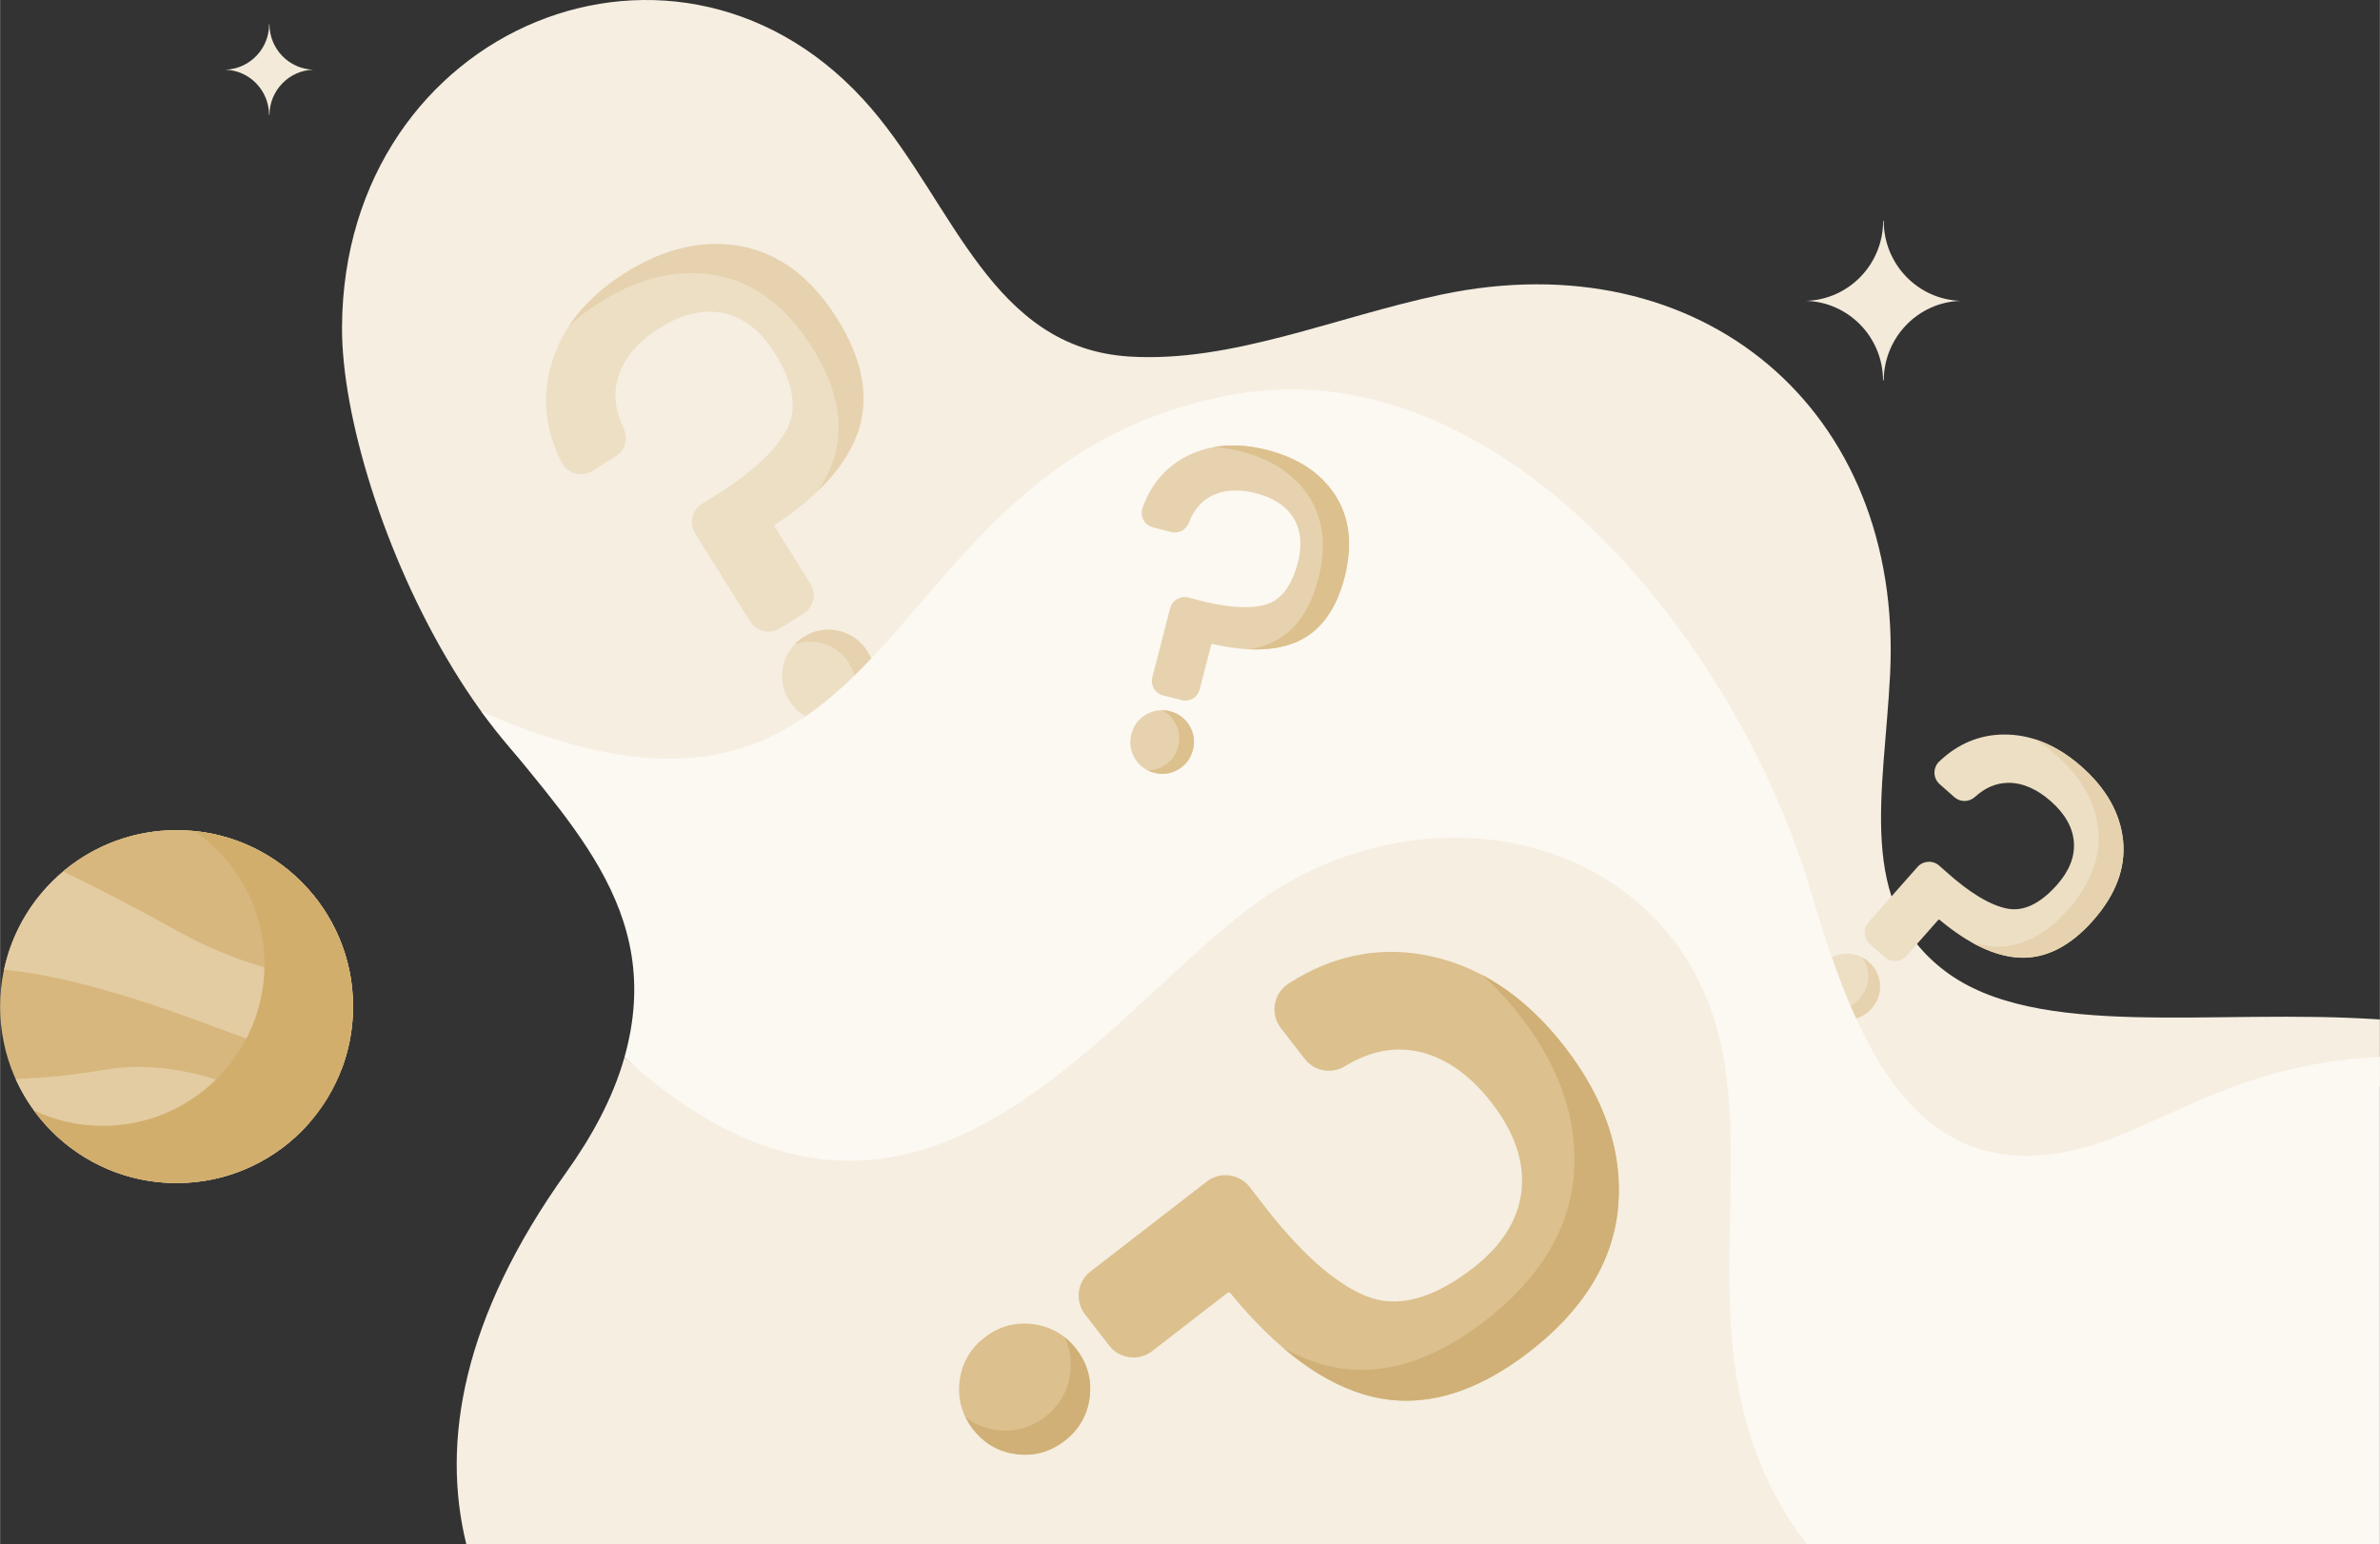 <?xml version="1.0" encoding="UTF-8"?>
<!DOCTYPE svg PUBLIC "-//W3C//DTD SVG 1.1//EN" "http://www.w3.org/Graphics/SVG/1.1/DTD/svg11.dtd">
<!-- Creator: CorelDRAW X7 -->
<svg xmlns="http://www.w3.org/2000/svg" xml:space="preserve" width="9.474in" height="6.148in" version="1.1" style="shape-rendering:geometricPrecision; text-rendering:geometricPrecision; image-rendering:optimizeQuality; fill-rule:evenodd; clip-rule:evenodd"
viewBox="0 0 94738 61485"
 xmlns:xlink="http://www.w3.org/1999/xlink">
 <rect x="0" y="0" width="94738" height="61485" fill="#333333" stroke="none"/>
 <defs>
  <style type="text/css">
   <![CDATA[
    .fil4 {fill:#F3EADA}
    .fil0 {fill:#F5EEE1}
    .fil3 {fill:#FCF8F2}
    .fil9 {fill:#D0B076;fill-rule:nonzero}
    .fil7 {fill:#D2AE6D;fill-rule:nonzero}
    .fil5 {fill:#D7B77D;fill-rule:nonzero}
    .fil8 {fill:#DCC08D;fill-rule:nonzero}
    .fil6 {fill:#E3CCA2;fill-rule:nonzero}
    .fil2 {fill:#E6D2AE;fill-rule:nonzero}
    .fil1 {fill:#EDDFC4;fill-rule:nonzero}
   ]]>
  </style>
 </defs>
 <g id="Layer_x0020_1">
  <g id="_2556912854976">
   <path class="fil0" d="M24853 42101c-466,1653 -1326,3191 -2320,4582 -4128,5775 -4977,10730 -3973,14802l55586 0c-885,-1964 -1412,-4565 -1595,-7842 -708,-12646 -5886,-19741 -13601,-20902 -13262,-1996 -24620,17546 -34097,9360z"/>
   <path class="fil0" d="M28790 33742c2577,-491 5957,-2378 11275,-6392 2177,-1643 4539,-2898 6965,-3743 4772,-1663 9791,-1740 14138,-63 1375,531 2644,1218 3797,2051 3691,2666 6193,6818 7188,12048 1076,5663 2928,9119 5661,10566 874,462 1822,704 2825,776 5159,369 8395,-3796 14099,-5720l0 -2675c-6606,-459 -13644,850 -17313,-1930 -3561,-2698 -2422,-7072 -2185,-11815 527,-10551 -7520,-17298 -17869,-15115 -4234,893 -8337,2715 -12404,2466 -5497,-337 -6990,-6028 -10279,-9871 -7520,-8784 -21025,-3339 -21077,8705 -31,6998 6731,22324 15179,20712z"/>
   <g>
    <path class="fil1" d="M31996 25357c-432,271 -707,656 -820,1144 -112,489 -31,956 239,1388 271,432 656,708 1145,820 488,112 955,31 1387,-239 171,-108 318,-233 440,-376 185,-217 312,-474 380,-769 112,-488 32,-955 -239,-1387 -270,-431 -655,-707 -1145,-820 -489,-112 -955,-31 -1387,239z"/>
    <path class="fil2" d="M33383 25118c-489,-112 -955,-31 -1387,239 -139,87 -262,187 -369,298 328,-122 673,-143 1029,-62 489,113 874,389 1145,820 270,432 351,899 239,1387 -68,295 -196,552 -380,769 -23,27 -47,53 -72,78 122,-45 242,-104 359,-177 171,-108 318,-233 440,-376 185,-217 312,-474 380,-769 112,-488 32,-955 -239,-1387 -270,-431 -655,-707 -1145,-820z"/>
    <path class="fil1" d="M29512 9809c-1500,-283 -3052,70 -4612,1048 -1560,977 -2562,2224 -2977,3706 -361,1289 -214,2584 436,3850 110,213 305,372 537,436 231,63 480,27 684,-101l929 -582c370,-232 507,-706 317,-1101 -337,-701 -415,-1353 -237,-1995 214,-777 777,-1455 1672,-2016 892,-559 1748,-756 2546,-585 794,170 1475,700 2023,1575 755,1205 919,2234 486,3057 -456,866 -1455,1777 -2974,2708l-402 251c-401,252 -523,783 -271,1184l2194 3502c122,194 312,329 536,381 223,51 453,12 648,-110l942 -590c76,-48 142,-106 197,-170 237,-278 279,-689 75,-1014l-1421 -2268c-18,-28 -10,-65 17,-84 1727,-1147 2832,-2382 3284,-3671 480,-1371 205,-2895 -819,-4529 -1021,-1628 -2302,-2598 -3810,-2882z"/>
    <path class="fil2" d="M29512 9809c-1500,-283 -3052,70 -4612,1048 -966,605 -1718,1314 -2249,2118 369,-345 790,-666 1263,-962 1560,-978 3112,-1331 4612,-1048 1508,284 2789,1254 3810,2882 1024,1634 1300,3158 819,4529 -139,396 -340,786 -601,1171 775,-750 1306,-1528 1587,-2327 480,-1371 205,-2895 -819,-4529 -1021,-1628 -2302,-2598 -3810,-2882z"/>
   </g>
   <g>
    <path class="fil1" d="M74393 38302c-272,-241 -591,-351 -947,-330 -357,22 -659,171 -900,443 -241,272 -352,591 -329,947 21,357 170,659 442,900 108,95 223,170 345,225 186,82 387,117 602,104 357,-21 660,-170 900,-442 240,-272 351,-591 330,-948 -23,-356 -172,-659 -443,-899z"/>
    <path class="fil2" d="M74836 39201c-22,-356 -172,-659 -443,-899 -88,-78 -181,-142 -278,-192 150,199 233,430 249,690 22,357 -89,676 -329,948 -240,272 -543,421 -900,442 -215,13 -416,-22 -602,-104 -22,-11 -45,-22 -67,-33 55,74 120,144 193,209 108,95 223,170 345,225 186,82 387,117 602,104 357,-22 660,-170 900,-442 240,-272 351,-591 330,-948z"/>
    <path class="fil1" d="M84516 33471c-110,-1082 -664,-2071 -1646,-2940 -982,-869 -2036,-1302 -3132,-1287 -953,13 -1809,374 -2543,1074 -123,118 -192,284 -189,455 3,170 78,333 206,446l585 518c234,206 585,204 816,-5 411,-372 842,-556 1316,-564 574,-10 1150,238 1714,736 561,497 869,1042 913,1621 44,577 -181,1149 -668,1700 -672,759 -1342,1078 -1991,948 -684,-136 -1508,-636 -2449,-1486l-254 -224c-252,-223 -640,-199 -863,53l-1950 2205c-109,122 -163,280 -153,443 10,163 83,312 206,421l593 525c48,42 101,75 156,100 238,106 527,51 708,-153l1263 -1428c15,-18 43,-20 60,-5 1132,948 2199,1454 3171,1503 1033,52 2019,-443 2929,-1472 907,-1025 1311,-2096 1202,-3184z"/>
    <path class="fil2" d="M84516 33471c-110,-1082 -664,-2071 -1646,-2940 -608,-538 -1244,-909 -1900,-1109 310,182 614,405 911,668 983,869 1537,1859 1646,2941 109,1087 -295,2158 -1201,3183 -911,1029 -1896,1525 -2930,1473 -298,-16 -606,-74 -921,-175 668,379 1307,585 1910,615 1033,52 2019,-443 2929,-1472 907,-1025 1311,-2096 1202,-3184z"/>
   </g>
   <path class="fil3" d="M19157 28329c3284,4278 7381,7793 5696,13772 12024,10862 19561,-2754 26001,-6711 5372,-3300 12018,-2501 15534,1762 5493,6660 -741,16141 5536,24333l22814 0 0 -19406c-7107,337 -9740,4016 -14221,3932 -4774,-89 -6818,-5050 -8402,-10434 -3022,-10274 -12538,-21809 -23092,-19861 -14846,2741 -12594,20140 -29866,12613z"/>
   <path class="fil4" d="M8967 2775c962,31 1734,821 1739,1799l16 0c8,-978 779,-1768 1739,-1799 -965,-32 -1739,-830 -1739,-1813l-13 0c0,983 -774,1781 -1742,1813z"/>
   <path class="fil4" d="M71901 11978c1692,55 3048,1444 3058,3163l27 0c14,-1719 1370,-3108 3058,-3163 -1697,-55 -3058,-1457 -3058,-3186l-23 0c0,1729 -1361,3131 -3062,3186z"/>
   <g>
    <path class="fil5" d="M0 40076c0,-3880 3145,-7025 7025,-7025 3881,0 7026,3145 7026,7025 0,3881 -3145,7026 -7026,7026 -3880,0 -7025,-3145 -7025,-7026z"/>
    <path class="fil6" d="M154 38609c675,-3175 3495,-5558 6871,-5558 3881,0 7026,3146 7026,7026 0,889 -166,1739 -467,2523 -1124,-319 -2820,-886 -5344,-1827 -3703,-1381 -6256,-1998 -8086,-2164z"/>
    <path class="fil6" d="M7025 47102c-2853,0 -5310,-1702 -6409,-4146 1075,-37 2276,-144 3548,-366 3132,-546 6336,1002 8147,2114 -1288,1470 -3178,2398 -5286,2398z"/>
    <path class="fil5" d="M13997 39201c-2245,-254 -4625,-855 -6803,-2063 -1938,-1075 -3476,-1862 -4688,-2440 1221,-1027 2798,-1647 4519,-1647 3584,0 6540,2683 6972,6150z"/>
    <path class="fil7" d="M4088 44824c3555,0 6436,-2882 6436,-6437 0,-2198 -1102,-4139 -2785,-5300 3545,358 6312,3350 6312,6990 0,3879 -3146,7025 -7026,7025 -2334,0 -4402,-1139 -5679,-2891 832,393 1761,613 2742,613z"/>
   </g>
   <g>
    <path class="fil8" d="M42844 53715c-442,-571 -1023,-906 -1728,-996 -704,-90 -1351,88 -1922,530 -571,442 -906,1023 -996,1727 -90,705 89,1351 530,1922 175,227 373,416 591,568 331,230 712,374 1137,428 704,90 1351,-88 1922,-530 570,-441 905,-1022 996,-1727 89,-705 -89,-1352 -530,-1922z"/>
    <path class="fil9" d="M43374 55637c89,-705 -89,-1352 -530,-1922 -143,-184 -300,-344 -471,-479 217,445 295,928 230,1442 -91,705 -426,1286 -996,1728 -571,441 -1218,620 -1922,530 -425,-55 -806,-199 -1137,-429 -41,-28 -81,-58 -120,-89 81,165 181,325 300,480 176,227 373,416 591,568 331,230 711,374 1137,428 704,90 1351,-88 1922,-530 570,-441 905,-1022 996,-1727z"/>
    <path class="fil8" d="M64413 48046c189,-2154 -524,-4293 -2120,-6356 -1595,-2062 -3493,-3300 -5640,-3679 -1866,-329 -3671,59 -5365,1152 -285,184 -482,482 -539,817 -57,335 29,681 237,950l950 1228c379,490 1065,617 1596,294 941,-573 1850,-773 2779,-613 1124,195 2159,893 3074,2076 912,1180 1310,2360 1180,3507 -129,1144 -781,2177 -1937,3071 -1594,1233 -3021,1608 -4242,1112 -1285,-521 -2707,-1804 -4231,-3814l-411 -532c-410,-530 -1176,-628 -1706,-217l-4630 3581c-257,198 -421,485 -462,808 -41,322 45,641 244,898l964 1246c78,101 168,185 267,254 425,295 1010,297 1440,-36l2998 -2319c37,-29 91,-23 120,13 1859,2274 3754,3659 5633,4116 2000,486 4109,-114 6270,-1786 2152,-1665 3340,-3607 3531,-5771z"/>
    <path class="fil9" d="M64413 48046c189,-2154 -524,-4293 -2120,-6356 -988,-1277 -2092,-2237 -3299,-2874 538,473 1049,1021 1532,1646 1596,2063 2309,4201 2120,6355 -191,2165 -1379,4107 -3531,5772 -2161,1671 -4270,2272 -6269,1786 -578,-141 -1157,-369 -1735,-684 1164,988 2336,1628 3501,1912 2000,486 4109,-114 6270,-1786 2152,-1665 3340,-3607 3531,-5771z"/>
   </g>
   <g>
    <path class="fil2" d="M46574 28320c-339,-87 -662,-43 -959,132 -297,176 -492,436 -579,776 -87,340 -43,662 132,959 176,296 437,491 776,579 134,34 266,48 395,41 196,-10 384,-68 564,-174 297,-175 491,-436 579,-775 87,-339 43,-662 -133,-959 -175,-297 -436,-492 -775,-579z"/>
    <path class="fil8" d="M47349 28899c-175,-297 -436,-492 -775,-579 -110,-28 -217,-42 -323,-43 216,106 389,267 517,484 176,297 220,620 133,959 -88,339 -282,600 -579,775 -180,106 -368,164 -564,174 -24,2 -48,2 -72,2 80,39 166,71 258,95 134,34 266,48 395,42 196,-11 384,-69 564,-175 297,-175 491,-436 579,-775 87,-339 43,-662 -133,-959z"/>
    <path class="fil2" d="M53156 19725c-569,-883 -1479,-1490 -2705,-1806 -1226,-316 -2322,-225 -3258,269 -813,429 -1390,1115 -1714,2038 -54,156 -41,329 37,474 78,146 214,253 373,294l730 188c292,75 592,-81 700,-363 190,-499 479,-847 883,-1062 489,-260 1093,-300 1797,-119 701,181 1204,515 1496,993 291,477 349,1067 172,1755 -244,947 -680,1515 -1296,1689 -647,182 -1575,114 -2757,-203l-316 -82c-316,-81 -638,110 -719,425l-709 2751c-40,153 -17,312 63,448 80,136 209,232 361,271l741 191c60,16 119,21 178,18 251,-13 475,-187 541,-442l459 -1782c6,-22 28,-36 50,-31 1390,319 2529,285 3386,-99 911,-409 1541,-1267 1872,-2551 329,-1279 206,-2378 -365,-3264z"/>
    <path class="fil8" d="M53156 19725c-569,-883 -1479,-1490 -2705,-1806 -759,-195 -1468,-235 -2120,-120 346,21 706,80 1077,175 1226,316 2136,923 2705,1806 571,886 694,1985 364,3264 -331,1284 -960,2142 -1872,2551 -263,118 -553,203 -868,255 740,31 1380,-72 1912,-310 911,-409 1541,-1267 1872,-2551 329,-1279 206,-2378 -365,-3264z"/>
   </g>
  </g>
 </g>
</svg>
